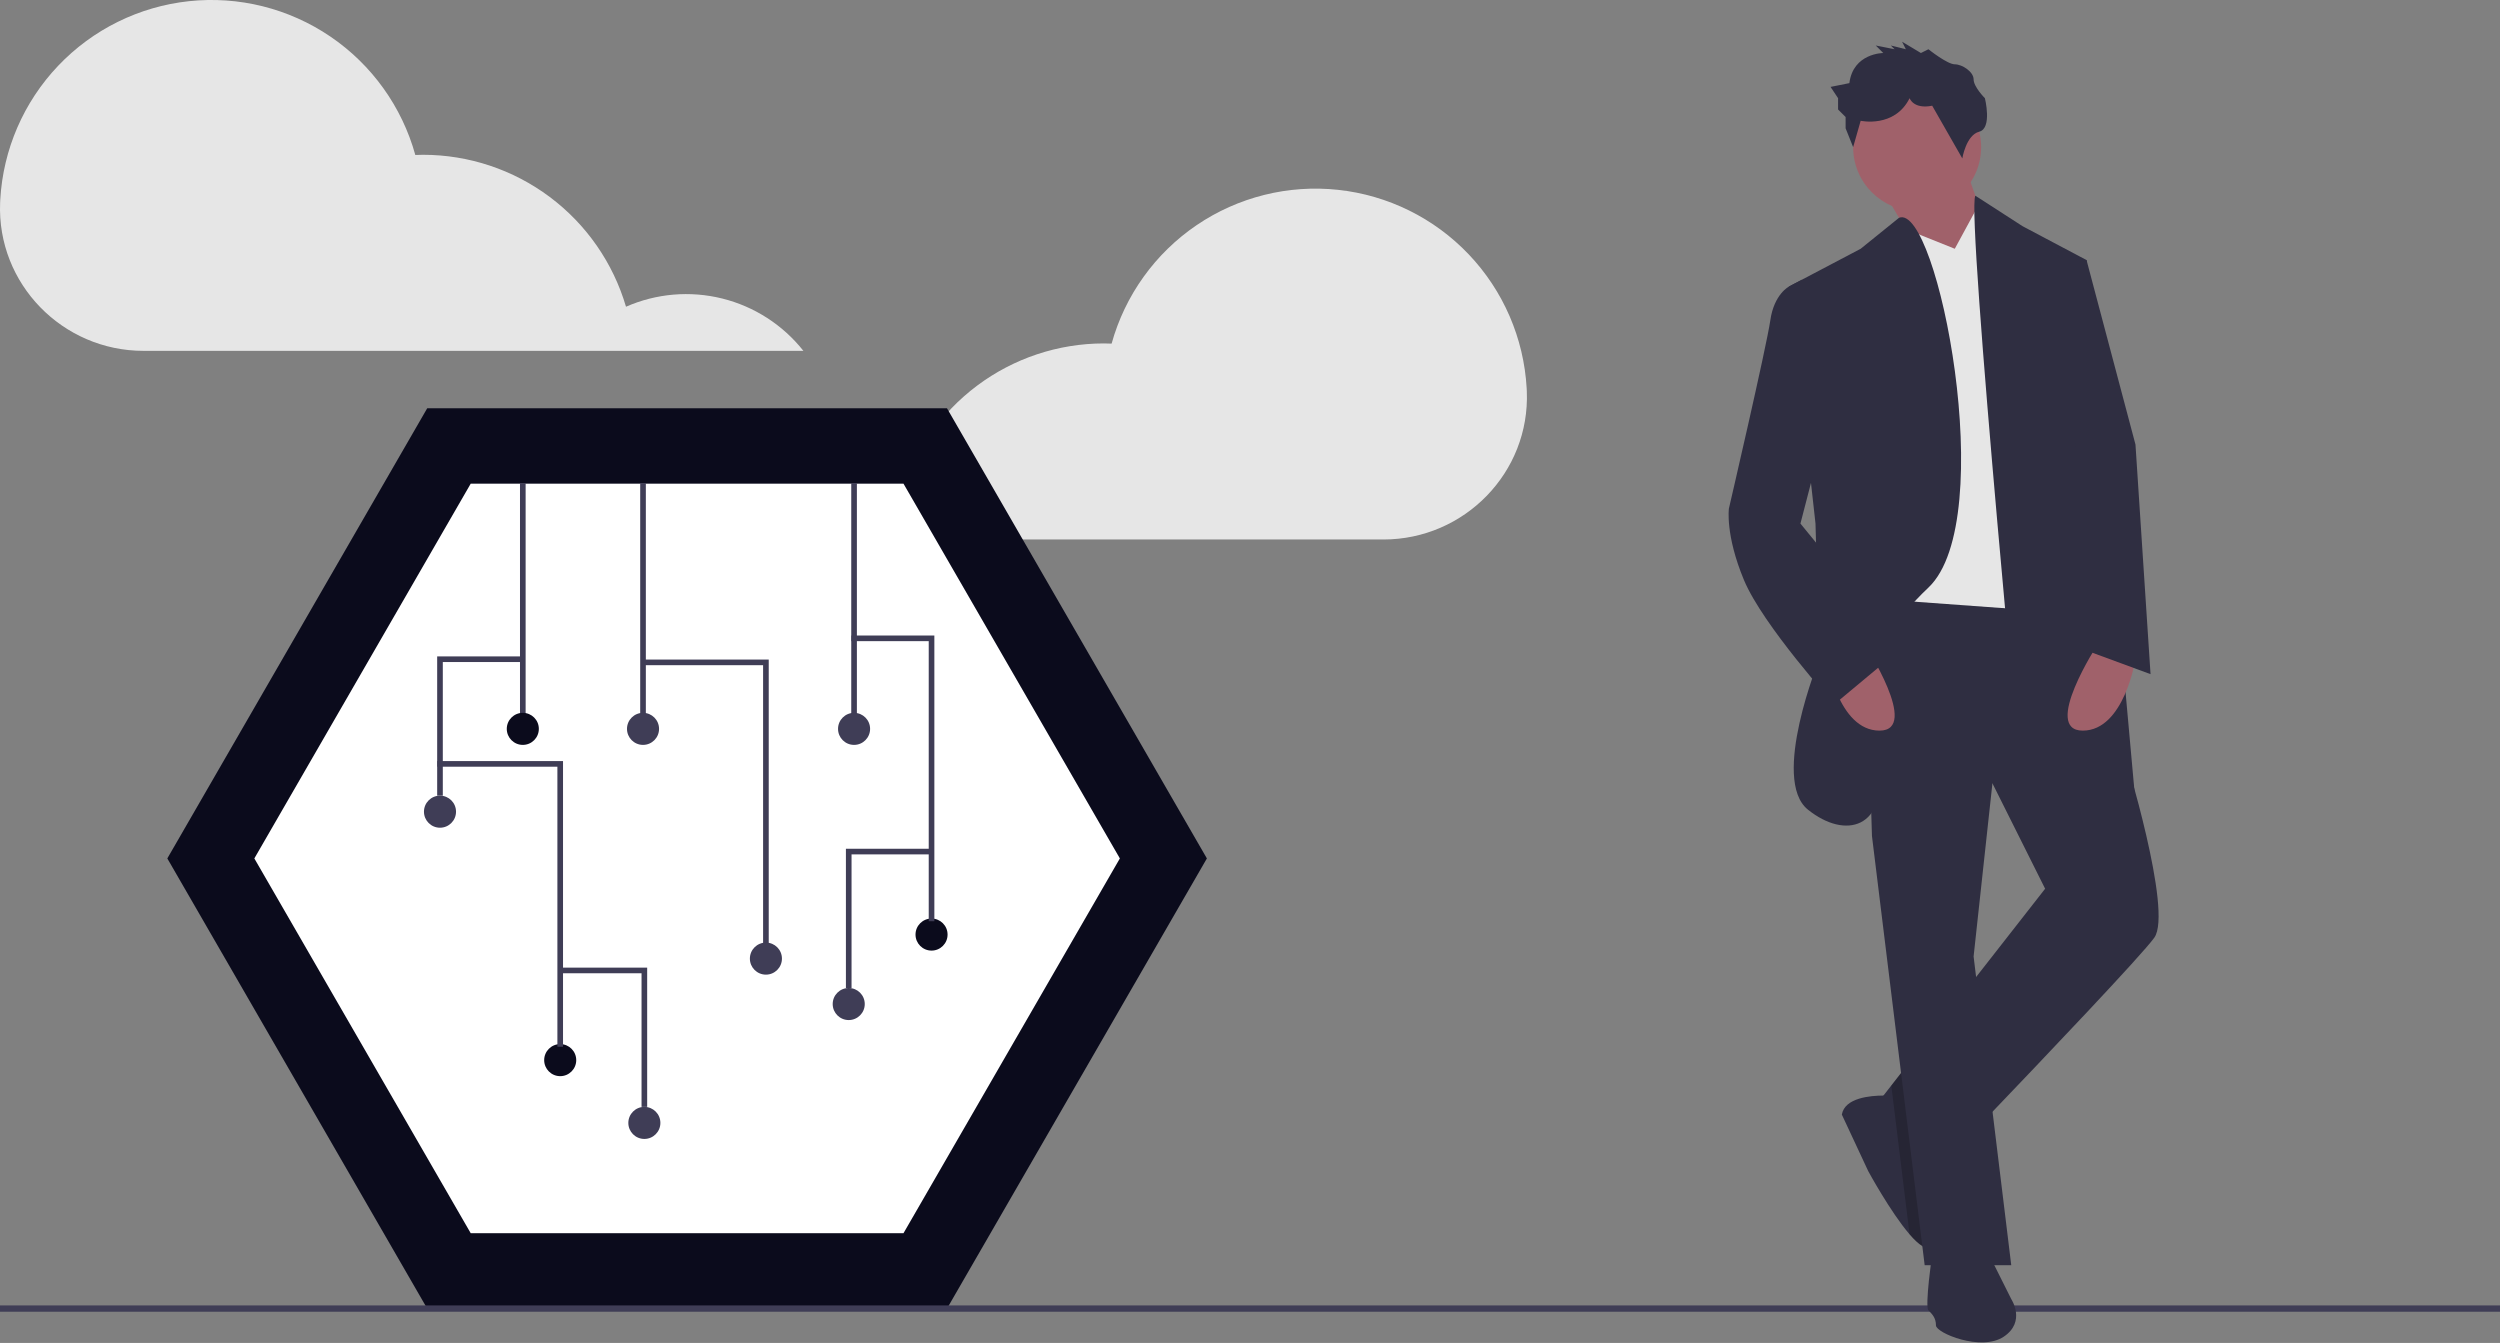 <svg width="888" height="477" viewBox="0 0 888 477" fill="none" xmlns="http://www.w3.org/2000/svg">
<rect x="0" y="0" width="888" height="477" fill="#808080" stroke="none"/>
<g id="undraw_circuit_board_4c4d 1">
<g clip-path="url(#clip0)">
<path className='cloud' id="cloud" d="M542.271 137.897C541.266 120.118 533.979 103.274 521.709 90.368C509.439 77.462 492.985 69.333 475.279 67.43C457.574 65.528 439.768 69.975 425.036 79.98C410.305 89.984 399.605 104.896 394.845 122.055C393.935 122.022 393.025 121.986 392.107 121.986C375.873 121.989 360.077 127.248 347.081 136.976C334.085 146.705 324.588 160.38 320.012 175.955C309.254 171.228 297.233 170.203 285.831 173.039C274.429 175.875 264.289 182.413 257 191.629H491.388C520.184 191.629 543.499 167.778 542.324 139.005C542.309 138.637 542.292 138.267 542.271 137.897Z" fill="#E6E6E6"/>
<path className='cloud' id="cloud_2" d="M0.096 70.892C1.101 53.113 8.388 36.269 20.658 23.363C32.928 10.457 49.382 2.328 67.088 0.425C84.793 -1.477 102.599 2.97 117.331 12.975C132.062 22.979 142.762 37.891 147.522 55.05C148.432 55.018 149.342 54.981 150.26 54.981C166.494 54.984 182.29 60.243 195.286 69.972C208.282 79.7 217.779 93.375 222.355 108.95C233.113 104.223 245.133 103.198 256.536 106.034C267.938 108.87 278.078 115.408 285.367 124.624H50.979C22.183 124.624 -1.132 100.773 0.042 72.001C0.058 71.632 0.075 71.262 0.096 70.892Z" fill="#E6E6E6"/>
<path id="Vector" d="M336.372 145.025H151.746L59.433 304.916L151.746 464.807H336.372L428.685 304.916L336.372 145.025Z" fill="#0B0B1C"/>
<path className='background' id="background" d="M167.2 438.039H320.918L397.777 304.916L320.918 171.792H167.2L90.341 304.916L167.2 438.039Z" fill="white"/>
<path id="Vector_2" d="M888 463.686H0V465.927H888V463.686Z" fill="#3F3D56"/>
<path id="Vector_3" d="M697.681 58.277L705.704 81.008L692.332 107.751L669.601 68.974L697.681 58.277Z" fill="#A0616A"/>
<path id="Vector_4" d="M765.207 333.061C760.808 339.225 726.884 374.9 704.193 398.594C697.895 405.16 692.466 410.816 688.776 414.653C685.54 418.01 683.641 419.975 683.641 419.975L673.385 398.527L668.932 389.221L668.999 389.141L671.794 385.57L698.443 351.473L726.43 315.678L703.698 270.215L731.778 266.203L750.445 267.3L754.51 267.54C754.51 267.54 771.893 323.701 765.207 333.061Z" fill="#2F2E41"/>
<path id="Vector_5" d="M686.315 442.707C684.577 444.445 681.555 442.226 678.279 438.428C671.5 430.566 663.584 415.964 663.584 415.964L654.224 395.907C655.226 389.916 664.399 389.154 668.999 389.141C670.564 389.141 671.607 389.221 671.607 389.221L672.382 390.371L688.776 414.653C688.776 414.653 691.664 437.358 686.315 442.707Z" fill="#2F2E41"/>
<path id="Vector_6" opacity="0.2" d="M688.776 414.653C688.776 414.653 691.664 437.358 686.315 442.707C684.577 444.445 681.555 442.226 678.279 438.428L673.385 398.527L672.382 390.371L671.794 385.57L698.443 351.473L704.193 398.594C697.895 405.16 692.466 410.816 688.776 414.653Z" fill="black"/>
<path id="Vector_7" opacity="0.2" d="M707.295 277.409L703.698 270.215L731.778 266.203L750.445 267.3L750.498 267.54L707.295 277.409Z" fill="black"/>
<path id="Vector_8" d="M671.607 208.706H662.246L664.921 296.958L683.641 449.393H714.395L701.024 339.746L707.71 278.238L754.51 267.54L741.138 206.032L671.607 208.706Z" fill="#2F2E41"/>
<path id="Vector_9" d="M686.315 445.381C686.315 445.381 683.641 464.101 684.978 465.438C686.315 466.776 687.652 468.113 687.652 470.787C687.652 473.461 703.698 480.147 711.721 474.798C719.744 469.45 714.395 461.427 714.395 461.427L706.372 445.381H686.315Z" fill="#2F2E41"/>
<path id="Vector_10" d="M680.967 74.991C693.521 74.991 703.698 64.814 703.698 52.26C703.698 39.705 693.521 29.528 680.967 29.528C668.412 29.528 658.235 39.705 658.235 52.26C658.235 64.814 668.412 74.991 680.967 74.991Z" fill="#A0616A"/>
<path id="Vector_11" d="M694.338 88.363L676.849 81.338L666.258 212.717L739.801 218.066L714.395 83.014L703.03 72.343L694.338 88.363Z" fill="#E6E6E6"/>
<path id="Vector_12" d="M674.522 77.37L660.909 88.363L635.504 101.734L644.864 185.974L646.201 234.112C646.201 234.112 628.818 276.9 642.189 287.598C655.561 298.295 670.269 294.283 667.595 271.552C664.921 248.82 659.572 232.775 684.978 208.706C710.384 184.637 688.135 71.725 674.522 77.37Z" fill="#2F2E41"/>
<path id="Vector_13" d="M701.648 69.516L718.407 80.34L741.138 92.374L758.521 284.923L719.744 296.958C719.744 296.958 698.26 74.738 701.648 69.516Z" fill="#2F2E41"/>
<path id="Vector_14" d="M745.15 228.763C745.15 228.763 725.092 259.518 739.801 259.518C754.51 259.518 758.521 234.112 758.521 234.112L745.15 228.763Z" fill="#A0616A"/>
<path id="Vector_15" d="M662.246 228.763C662.246 228.763 682.304 259.518 667.595 259.518C652.886 259.518 648.875 234.112 648.875 234.112L662.246 228.763Z" fill="#A0616A"/>
<path id="Vector_16" d="M682.304 18.831L675.618 14.819L676.955 17.494L671.607 16.157L672.944 17.494L666.258 16.157L668.932 18.831C668.932 18.831 658.235 18.831 656.898 29.528L650.212 30.865L652.886 34.877V38.888L655.561 41.562V45.574L658.235 52.26L660.909 42.9C660.909 42.9 672.944 45.574 678.292 34.877C678.292 34.877 679.629 38.888 686.315 37.551L697.012 56.271C697.012 56.271 698.349 47.972 703.029 46.773C707.709 45.574 705.035 34.877 705.035 34.877C705.035 34.877 701.024 30.865 701.024 28.191C701.024 25.517 697.012 22.842 694.338 22.842C691.664 22.842 684.978 17.494 684.978 17.494L682.304 18.831Z" fill="#2F2E41"/>
<path id="Vector_17" d="M646.201 103.071L639.976 99.38L635.504 101.734C635.504 101.734 630.155 104.408 628.818 113.768C627.481 123.128 614.109 180.626 614.109 180.626C614.109 180.626 612.772 189.986 619.458 206.032C626.144 222.077 651.549 250.158 651.549 250.158L675.618 230.1L639.515 185.974L648.875 149.871L646.201 103.071Z" fill="#2F2E41"/>
<path id="Vector_18" d="M730.441 92.374H741.138L758.521 157.894L763.87 239.46L738.464 230.1V171.266L730.441 92.374Z" fill="#2F2E41"/>
<path className='stickStart' id="stickStart" d="M186.701 171.594H184.701V254.15H186.701V171.594Z" fill="#3F3D56"/>
<path className='bulb' id="bulb" d="M185.701 264.587C188.846 264.587 191.395 262.038 191.395 258.894C191.395 255.75 188.846 253.201 185.701 253.201C182.557 253.201 180.008 255.75 180.008 258.894C180.008 262.038 182.557 264.587 185.701 264.587Z" fill="#0B0B1C"/>
<path className='stickStart' id="stickStart_2" d="M229.402 171.594H227.402V254.15H229.402V171.594Z" fill="#3F3D56"/>
<path className='bulb' id="bulb_2" d="M228.402 264.587C231.546 264.587 234.095 262.038 234.095 258.894C234.095 255.75 231.546 253.201 228.402 253.201C225.258 253.201 222.709 255.75 222.709 258.894C222.709 262.038 225.258 264.587 228.402 264.587Z" fill="#3F3D56"/>
<path className='stickStart' id="stickStart_3" d="M304.366 171.594H302.366V254.15H304.366V171.594Z" fill="#3F3D56"/>
<path className='bulb' id="bulb_3" d="M303.366 264.587C306.51 264.587 309.059 262.038 309.059 258.894C309.059 255.75 306.51 253.201 303.366 253.201C300.221 253.201 297.672 255.75 297.672 258.894C297.672 262.038 300.221 264.587 303.366 264.587Z" fill="#3F3D56"/>
<path className='bulb' id="bulb_4" d="M272.052 346.193C275.196 346.193 277.745 343.644 277.745 340.5C277.745 337.356 275.196 334.807 272.052 334.807C268.907 334.807 266.358 337.356 266.358 340.5C266.358 343.644 268.907 346.193 272.052 346.193Z" fill="#3F3D56"/>
<path className='bulb' id="bulb_5" d="M156.285 294.004C159.429 294.004 161.979 291.455 161.979 288.31C161.979 285.166 159.429 282.617 156.285 282.617C153.141 282.617 150.592 285.166 150.592 288.31C150.592 291.455 153.141 294.004 156.285 294.004Z" fill="#3F3D56"/>
<path className='stick' id="stick" d="M273.052 335.755H271.052V236.276H228.402V234.276H273.052V335.755Z" fill="#3F3D56"/>
<path className='bulb' id="bulb_6" d="M198.986 382.252C202.13 382.252 204.679 379.703 204.679 376.558C204.679 373.414 202.13 370.865 198.986 370.865C195.842 370.865 193.292 373.414 193.292 376.558C193.292 379.703 195.842 382.252 198.986 382.252Z" fill="#0B0B1C"/>
<path className='stick' id="stick_2" d="M199.986 371.814H197.986V272.334H155.336V270.334H199.986V371.814Z" fill="#3F3D56"/>
<path className='bulb' id="bulb_7" d="M330.884 337.653C334.028 337.653 336.577 335.104 336.577 331.96C336.577 328.815 334.028 326.266 330.884 326.266C327.74 326.266 325.191 328.815 325.191 331.96C325.191 335.104 327.74 337.653 330.884 337.653Z" fill="#0B0B1C"/>
<path className='stick' id="stick_3" d="M331.884 327.215H329.884V227.736H302.417V225.736H331.884V327.215Z" fill="#3F3D56"/>
<path className='stick' id="stick_4" d="M157.285 282.616H155.285V233.155H185.701V235.155H157.285V282.616Z" fill="#3F3D56"/>
<path className='bulb' id="bulb_8" d="M228.876 404.551C232.021 404.551 234.57 402.002 234.57 398.858C234.57 395.713 232.021 393.164 228.876 393.164C225.732 393.164 223.183 395.713 223.183 398.858C223.183 402.002 225.732 404.551 228.876 404.551Z" fill="#3F3D56"/>
<path className='stick' id="stick_5" d="M229.876 393.164H227.876V345.703H199.46V343.703H229.876V393.164Z" fill="#3F3D56"/>
<path className='bulb' id="bulb_9" d="M301.468 362.325C304.612 362.325 307.161 359.776 307.161 356.631C307.161 353.487 304.612 350.938 301.468 350.938C298.323 350.938 295.774 353.487 295.774 356.631C295.774 359.776 298.323 362.325 301.468 362.325Z" fill="#3F3D56"/>
<path className='stick' id="stick_6" d="M302.468 350.938H300.468V301.477H330.884V303.477H302.468V350.938Z" fill="#3F3D56"/>
</g>
</g>
<defs>
<clipPath id="clip0">
<rect width="888" height="476.815" fill="white"/>
</clipPath>
</defs>
</svg>
